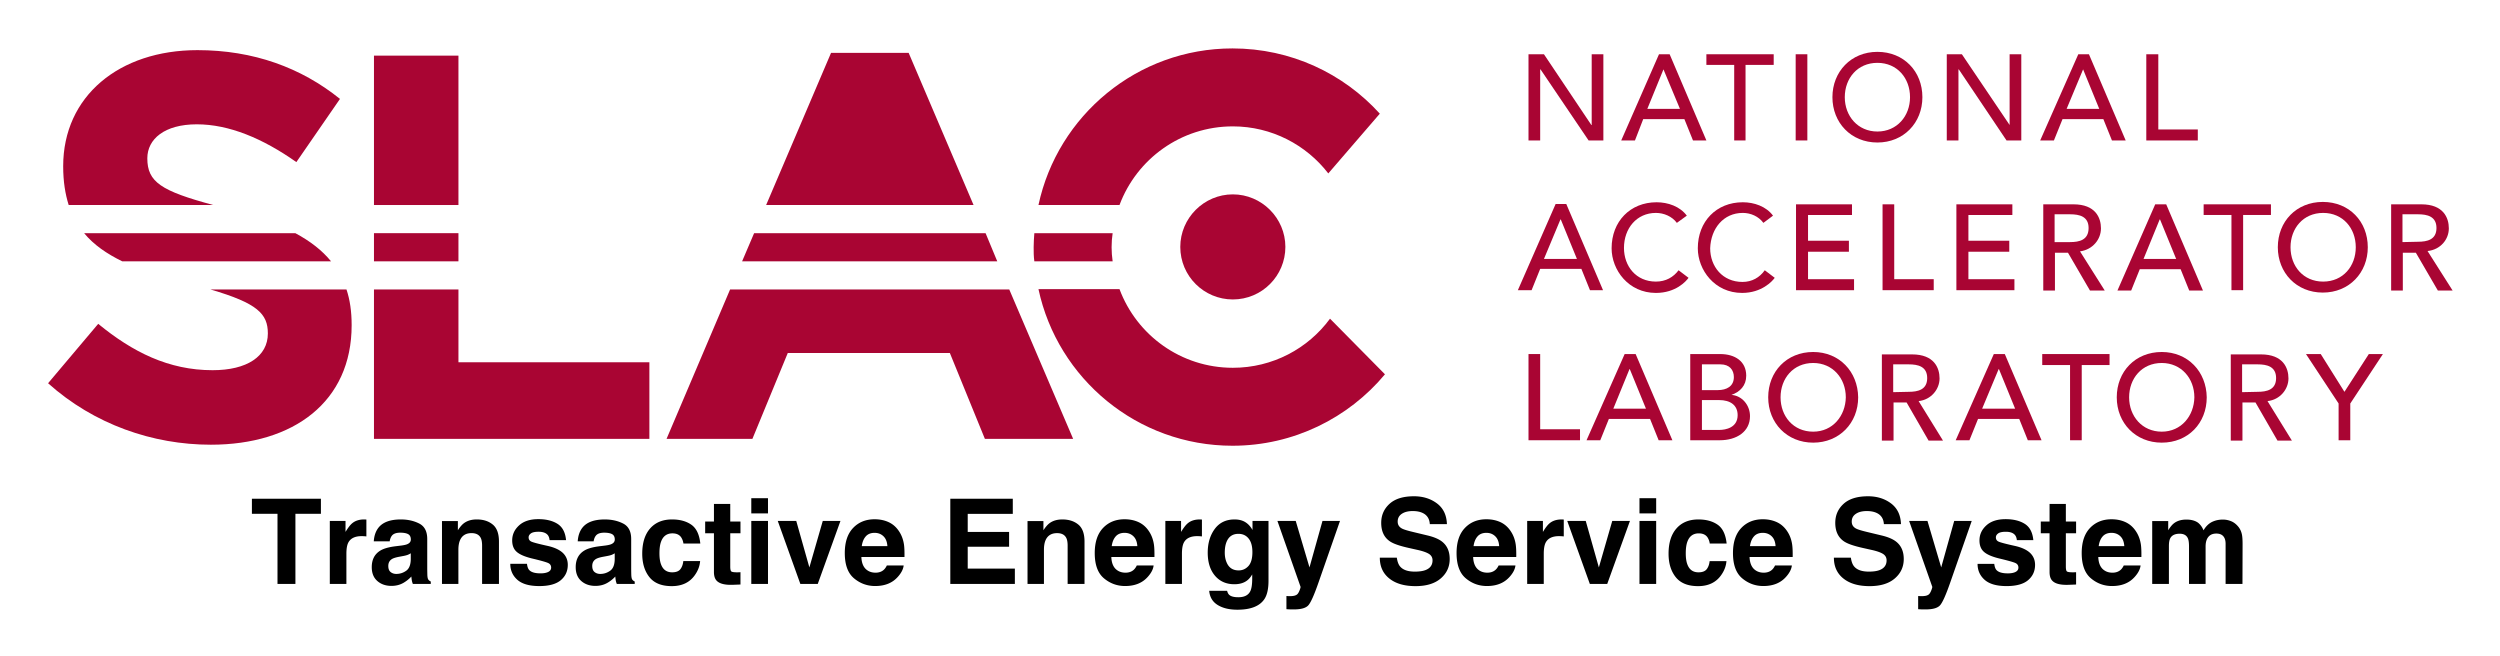 <svg xmlns="http://www.w3.org/2000/svg" role="img" viewBox="-14.00 188.00 728.00 191.00"><title>Transactive Energy Service System logo</title><style>svg {enable-background:new 0 0 700 520}</style><style id="style2" type="text/css">.st0{fill:#a90533}</style><g id="g92"><g id="g62"><path id="polygon4" d="M434.5 208.2h.1l14 20.7h4.3v-25.1h-3.4v20.6h-.1l-13.8-20.6h-4.5v25.1h3.4z" class="st0"/><path id="path6" d="M464.5 222.7h12l2.5 6.2h3.9l-10.7-25.1h-3.1l-11 25.1h4l2.4-6.2zm5.9-14.5l4.8 11.5h-9.5l4.7-11.5z" class="st0"/><path id="polygon8" d="M491 228.9h3.3v-22h8.2v-3.1h-19.6v3.1h8.1z" class="st0"/><path id="rect10" d="M508.9 203.8h3.4v25.1h-3.4z" class="st0"/><path id="path12" d="M545.8 216.3c0-7.5-5.4-13.2-13.1-13.2-7.7 0-13.1 5.8-13.1 13.2 0 7.4 5.4 13.2 13.1 13.2 7.6 0 13.1-5.7 13.1-13.2zm-13.1 10c-5.7 0-9.5-4.5-9.5-10s3.7-10 9.5-10 9.5 4.5 9.5 10-3.8 10-9.5 10z" class="st0"/><path id="polygon14" d="M556.3 208.2h.1l13.9 20.7h4.3v-25.1h-3.4v20.6l-13.9-20.6h-4.4v25.1h3.4z" class="st0"/><path id="path16" d="M594.3 203.8h-3.1l-11.1 25.1h4l2.5-6.2h11.9l2.5 6.2h4l-10.7-25.1zm-6.5 15.9l4.8-11.5 4.7 11.5h-9.5z" class="st0"/><path id="polygon18" d="M626 225.7h-11.5v-21.9H611v25.1h15z" class="st0"/><path id="path20" d="M452.8 272.5l-10.7-25.1H439l-11 25.1h4l2.5-6.2h12l2.5 6.2h3.8zm-17.2-9.1l4.8-11.5h.1l4.7 11.5h-9.6z" class="st0"/><path id="path22" d="M468.2 270c-5.8 0-9.3-4.5-9.3-9.8 0-5.7 3.7-10.2 9.3-10.2 2.3 0 4.7 1 6.1 2.9l2.9-2.1c-2-2.7-5.5-3.9-8.8-3.9-7.7 0-13.1 5.6-13.1 13.4 0 6.3 4.9 13 12.9 13 5.8 0 8.8-3.4 9.5-4.4l-2.9-2.2c-1.5 2-3.7 3.3-6.6 3.3z" class="st0"/><path id="path24" d="M493.5 250c2.3 0 4.6 1 6 2.9l2.8-2.1c-2-2.7-5.5-3.9-8.8-3.9-7.7 0-13.1 5.6-13.1 13.4 0 6.3 4.9 13 12.9 13 5.7 0 8.8-3.4 9.5-4.4l-2.9-2.2c-1.5 2.1-3.7 3.4-6.5 3.4-5.8 0-9.4-4.5-9.4-9.8.2-5.8 3.9-10.3 9.5-10.3z" class="st0"/><path id="polygon26" d="M525.3 250.6v-3.1H509v25h16.9v-3.2h-13.4v-8h11.9v-3.2h-11.9v-7.5z" class="st0"/><path id="polygon28" d="M534.2 247.5v25h14.9v-3.2h-11.5v-21.8z" class="st0"/><path id="polygon30" d="M572 250.6v-3.1h-16.3v25h16.9v-3.2h-13.4v-8h11.9v-3.2h-11.9v-7.5z" class="st0"/><path id="path32" d="M597.8 254.5c0-3.1-1.6-7-8-7H581v25.1h3.4v-11h3.8l6.4 11h4.3l-7.2-11.4c3.7-.5 6.1-3.5 6.1-6.7zm-9 4h-4.5v-8.1h4.5c2.7 0 5.4.6 5.4 4 0 3.5-2.7 4.1-5.4 4.1z" class="st0"/><path id="path34" d="M613.6 247.5l-11 25.1h4l2.5-6.2H621l2.5 6.2h4l-10.7-25.1h-3.2zm-3.4 15.9l4.7-11.5h.1l4.7 11.5h-9.5z" class="st0"/><path id="polygon36" d="M635.8 272.5h3.4v-21.9h8.1v-3.1h-19.6v3.1h8.1z" class="st0"/><path id="path38" d="M675.5 260c0-7.5-5.4-13.2-13.1-13.2-7.7 0-13.1 5.7-13.1 13.2 0 7.4 5.4 13.2 13.1 13.2 7.7 0 13.1-5.8 13.1-13.2zm-22.5 0c0-5.5 3.7-10 9.5-10s9.5 4.5 9.5 10-3.7 10-9.5 10-9.5-4.5-9.5-10z" class="st0"/><path id="path40" d="M692.9 261.1c3.8-.4 6.2-3.4 6.2-6.6 0-3.1-1.6-7-8-7h-8.8v25.1h3.4v-11h3.8l6.4 11h4.3l-7.3-11.5zm-7.3-2.6v-8.1h4.5c2.7 0 5.4.6 5.4 4s-2.7 4-5.4 4l-4.5.1z" class="st0"/><path id="path42" d="M490.2 303c2.5-.9 4.3-2.7 4.3-5.6 0-4.2-3.3-6.3-7.6-6.3h-8.7v25.1h8.6c4.9 0 8.8-2.5 8.8-7 0-3.3-2.4-6-5.4-6.2zm-8.6-8.9h5.4c2.7 0 3.9 1.7 3.9 3.7 0 2.7-2.1 3.8-4.7 3.8h-4.6v-7.5zm5 19.1h-5v-8.7h5c3.3 0 5.4 1.5 5.4 4.4 0 3.6-3.4 4.3-5.4 4.3z" class="st0"/><path id="path44" d="M514 290.5c-7.7 0-13.1 5.7-13.1 13.2s5.5 13.2 13.1 13.2 13.1-5.7 13.1-13.2c-.1-7.5-5.5-13.2-13.1-13.2zm0 23.2c-5.8 0-9.5-4.5-9.5-10s3.7-10 9.5-10c5.7 0 9.5 4.5 9.5 10-.1 5.4-3.8 10-9.5 10z" class="st0"/><path id="path46" d="M550.8 298.2c0-3.1-1.6-7-8-7H534v25.1h3.4v-11.1h3.8l6.4 11.1h4.2l-7.1-11.5c3.7-.4 6.1-3.5 6.1-6.6zm-13.5 4v-8.1h4.5c2.7 0 5.4.6 5.4 4s-2.7 4-5.4 4l-4.5.1z" class="st0"/><path id="path48" d="M566.6 291.1l-11.1 25.1h4l2.5-6.2h12l2.5 6.2h4l-10.7-25.1h-3.2zm-3.4 15.9l4.8-11.5h.1l4.7 11.5h-9.6z" class="st0"/><path id="polygon50" d="M580.7 294.3h8.1v21.9h3.4v-21.9h8.1v-3.2h-19.6z" class="st0"/><path id="path52" d="M615.5 290.5c-7.7 0-13.1 5.7-13.1 13.2s5.5 13.2 13.1 13.2c7.7 0 13.1-5.7 13.1-13.2-.1-7.5-5.5-13.2-13.1-13.2zm0 23.2c-5.7 0-9.5-4.5-9.5-10s3.7-10 9.5-10c5.7 0 9.5 4.5 9.5 10-.1 5.4-3.8 10-9.5 10z" class="st0"/><path id="path54" d="M652.4 298.2c0-3.1-1.6-7-8-7h-8.8v25.1h3.4v-11.1h3.8l6.4 11.1h4.2l-7.1-11.5c3.7-.4 6.1-3.5 6.1-6.6zm-13.5 4v-8.1h4.5c2.7 0 5.4.6 5.4 4s-2.7 4-5.4 4l-4.5.1z" class="st0"/><path id="polygon56" d="M668.7 302.1l-6.9-11h-4.3l9.5 14.4v10.7h3.4v-10.7l9.5-14.4h-4.1z" class="st0"/><path id="polygon58" d="M434.5 291.1h-3.4v25.1h15V313h-11.6z" class="st0"/><path id="path60" d="M459.1 291.1L448 316.2h4l2.5-6.2h12l2.5 6.2h4l-10.7-25.1h-3.2zm-3.3 15.9l4.7-11.5h.1l4.7 11.5h-9.5z" class="st0"/></g><g id="g90"><path id="rect64" d="M94.9 255.9h24.6v8.2H94.9z" class="st0"/><path id="polygon66" d="M119.5 272.3H94.9v43.5h80.2v-22.3h-55.6z" class="st0"/><path id="rect68" d="M94.9 204.2h24.6v43.5H94.9z" class="st0"/><path id="polygon70" d="M250.6 203.4H228l-18.9 44.3h60.4z" class="st0"/><path id="polygon72" d="M198.6 272.3l-18.5 43.5h25l10.3-25h47.2l10.2 25h25.7l-18.6-43.5z" class="st0"/><path id="polygon74" d="M273 255.9h-67.4l-3.5 8.2h74.3z" class="st0"/><path id="path76" d="M329.7 259.9c0 8.5 6.9 15.3 15.3 15.3 8.5 0 15.3-6.9 15.3-15.3s-6.9-15.3-15.3-15.3-15.3 6.9-15.3 15.3z" class="st0"/><path id="path78" d="M310 264.1c-.2-1.4-.3-2.7-.3-4.1 0-1.4.1-2.8.3-4.1h-22.8c-.1 1.4-.2 2.7-.2 4.1 0 1.4 0 2.7.2 4.1H310z" class="st0"/><path id="path80" d="M345 224.8c11.3 0 21.4 5.4 27.8 13.7l15-17.4c-10.6-11.7-25.9-19-42.9-19-27.7 0-50.9 19.5-56.5 45.6H312c5-13.4 17.9-22.9 33-22.9z" class="st0"/><path id="path82" d="M373.3 280.8c-6.4 8.7-16.7 14.3-28.3 14.3-15.1 0-28-9.5-33-22.9h-23.6c5.6 26.1 28.8 45.6 56.5 45.6 17.8 0 33.8-8.1 44.4-20.8l-16-16.2z" class="st0"/><path id="path84" d="M48.1 247.7c-15.2-4.1-19.2-6.7-19.2-13.6 0-5.6 5-9.9 14.4-9.9s19.2 4.1 29 11L85 216.8c-11.3-9.1-25.2-14.2-41.5-14.2-22.8 0-39.1 13.4-39.1 33.8 0 4.5.6 8.1 1.6 11.3h42.1z" class="st0"/><path id="path86" d="M47.3 272.3c13.7 4 16.7 7.1 16.7 12.8 0 6.7-6.1 10.7-16.1 10.7-12.8 0-23.3-5.3-33.3-13.5L0 299.6c13.4 12 30.5 17.9 47.4 17.9 24.1 0 41-12.5 41-34.8 0-4-.5-7.4-1.5-10.4H47.3z" class="st0"/><path id="path88" d="M10.5 255.9c2.8 3.4 6.6 6 11.1 8.2h60.8c-2.6-3.2-6.1-5.9-10.4-8.2H10.5z" class="st0"/></g></g><path d="M79.45 333.233h-20.095v4.394h7.453v20.411h5.218V337.627h7.424zm12.829 6.031c-.062-.005-.134-.005-.225-.005-1.436 0-2.604.373-3.499 1.125-.55.45-1.197 1.288-1.939 2.508V339.695h-4.576v18.343h4.83v-8.765c0-1.474.187-2.561.555-3.269.661-1.254 1.958-1.881 3.887-1.881.148 0 .34.005.574.014.235.014.503.034.804.067v-4.911c-.211-.014-.349-.019-.412-.029zm13.336 9.856v1.785c-.034 1.604-.483 2.709-1.355 3.312-.866.608-1.819.909-2.848.909-.651 0-1.206-.182-1.661-.546-.455-.364-.68-.957-.68-1.776 0-.919.369-1.599 1.111-2.039.436-.258 1.163-.474 2.168-.656l1.077-.201c.541-.101.962-.211 1.273-.326.306-.12.613-.273.914-.464zm-2.91-2.24l-1.632.201c-1.848.239-3.25.632-4.208 1.182-1.738 1.01-2.609 2.642-2.609 4.897 0 1.738.546 3.083 1.628 4.03 1.082.948 2.451 1.422 4.112 1.422 1.302 0 2.47-.297 3.504-.895.862-.503 1.623-1.115 2.288-1.833.034.416.077.785.134 1.111.053.326.158.675.302 1.044h5.218v-.708c-.316-.144-.55-.33-.708-.555-.158-.22-.254-.646-.287-1.278-.019-.828-.034-1.537-.034-2.121v-8.41c0-2.212-.775-3.715-2.336-4.514-1.56-.795-3.346-1.192-5.352-1.192-3.087 0-5.261.804-6.529 2.422-.799 1.034-1.245 2.35-1.35 3.954h4.629c.115-.708.34-1.268.675-1.68.469-.565 1.273-.842 2.408-.842 1.01 0 1.776.144 2.298.426.517.287.78.809.78 1.56 0 .618-.34 1.067-1.024 1.359-.383.172-1.02.311-1.905.421zm.254-7.673zm26.528 1.541c-1.206-.996-2.757-1.489-4.653-1.489-1.513 0-2.762.369-3.753 1.111-.55.412-1.13 1.091-1.747 2.034v-2.676h-4.629v18.309h4.777v-9.928c0-1.134.158-2.063.474-2.796.603-1.379 1.723-2.068 3.346-2.068 1.326 0 2.221.469 2.695 1.412.258.517.388 1.259.388 2.221v11.158h4.911v-12.35c0-2.302-.603-3.949-1.809-4.94zm-6.419-1.541zm16.39 12.977h-4.863c0 1.881.689 3.432 2.063 4.653 1.374 1.216 3.504 1.824 6.386 1.824 2.829 0 4.916-.574 6.271-1.723 1.35-1.149 2.025-2.633 2.025-4.452 0-1.379-.469-2.532-1.412-3.451-.953-.909-2.384-1.584-4.289-2.034-2.862-.627-4.528-1.072-5.002-1.331-.469-.244-.704-.646-.704-1.192 0-.44.22-.823.665-1.149.44-.321 1.187-.483 2.231-.483 1.264 0 2.164.321 2.69.972.282.359.455.847.522 1.465h4.796c-.215-2.24-1.039-3.82-2.484-4.734-1.441-.914-3.303-1.374-5.596-1.374-2.408 0-4.279.608-5.61 1.829-1.331 1.216-1.996 2.671-1.996 4.366 0 1.436.426 2.537 1.283 3.298.852.775 2.317 1.417 4.389 1.934 2.882.685 4.552 1.168 4.997 1.45.45.278.675.689.675 1.225 0 .56-.278.981-.833 1.264-.555.278-1.307.421-2.245.421-1.608 0-2.705-.321-3.298-.962-.34-.359-.56-.962-.661-1.814zm3.671-12.977zm21.876 9.913v1.785c-.034 1.604-.483 2.709-1.355 3.312-.871.608-1.819.909-2.853.909-.651 0-1.201-.182-1.656-.546-.455-.364-.68-.957-.68-1.776 0-.919.369-1.599 1.111-2.039.436-.258 1.158-.474 2.168-.656l1.077-.201c.541-.101.962-.211 1.273-.326.306-.12.613-.273.914-.464zm-2.91-2.24l-1.632.201c-1.853.239-3.255.632-4.208 1.182-1.738 1.01-2.609 2.642-2.609 4.897 0 1.738.541 3.083 1.623 4.03 1.082.948 2.456 1.422 4.117 1.422 1.302 0 2.47-.297 3.499-.895.866-.503 1.628-1.115 2.288-1.833.034.416.081.785.134 1.111.057.326.158.675.306 1.044h5.218v-.708c-.316-.144-.55-.33-.708-.555-.158-.22-.254-.646-.287-1.278-.024-.828-.034-1.537-.034-2.121v-8.41c0-2.212-.78-3.715-2.341-4.514-1.556-.795-3.341-1.192-5.352-1.192-3.083 0-5.261.804-6.529 2.422-.795 1.034-1.245 2.35-1.345 3.954h4.629c.11-.708.335-1.268.675-1.68.469-.565 1.273-.842 2.403-.842 1.01 0 1.776.144 2.298.426.522.287.785.809.785 1.56 0 .618-.345 1.067-1.029 1.359-.383.172-1.015.311-1.9.421zm.254-7.673zm22.666 7.07h4.916c-.268-2.614-1.139-4.437-2.599-5.471-1.465-1.029-3.346-1.546-5.648-1.546-2.705 0-4.825.876-6.362 2.623-1.537 1.752-2.302 4.203-2.302 7.353 0 2.796.694 5.069 2.082 6.816 1.393 1.752 3.566 2.628 6.515 2.628 2.949 0 5.179-1.048 6.682-3.15.943-1.302 1.47-2.681 1.58-4.141h-4.897c-.101.967-.388 1.752-.857 2.36-.474.603-1.268.909-2.389.909-1.584 0-2.661-.766-3.231-2.293-.316-.819-.474-1.9-.474-3.245 0-1.412.158-2.547.474-3.399.594-1.604 1.699-2.408 3.312-2.408 1.134 0 1.972.369 2.508 1.111.369.55.598 1.168.689 1.853zm-3.245-7.07zm9.574 4.074h2.556v11.292c0 1.144.273 1.991.809 2.542.833.862 2.379 1.254 4.648 1.178l2.269-.086v-3.585a7.789 7.789 0 0 1-.479.029c-.163.005-.316.01-.464.01-.977 0-1.56-.096-1.747-.282-.191-.182-.287-.651-.287-1.403v-9.693h2.977v-3.418h-2.977v-5.112h-4.748v5.112h-2.556zm18.295-5.773v-4.428h-4.863v4.428zm-4.863 2.188v18.343h4.863V339.695zm20.813 0l-3.901 13.532-3.82-13.532h-5.385l6.577 18.343h5.069l6.611-18.343zm12.513 4.509c.613-.694 1.474-1.044 2.585-1.044 1.02 0 1.876.33 2.566.986.689.656 1.072 1.618 1.154 2.886h-7.458c.158-1.192.541-2.13 1.154-2.829zm6.706-4.141c-1.221-.57-2.594-.857-4.121-.857-2.571 0-4.658.847-6.271 2.542-1.608 1.695-2.413 4.131-2.413 7.305 0 3.389.89 5.835 2.676 7.338 1.781 1.503 3.844 2.255 6.175 2.255 2.829 0 5.026-.895 6.596-2.676 1.01-1.125 1.575-2.231 1.699-3.317h-4.897c-.258.541-.555.962-.89 1.264-.618.56-1.422.842-2.408.842-.929 0-1.728-.23-2.389-.694-1.087-.737-1.666-2.03-1.733-3.868h12.551c.024-1.584-.024-2.795-.148-3.638-.215-1.436-.68-2.695-1.398-3.786-.795-1.23-1.805-2.135-3.03-2.709zm-3.786-.857zm39.903-1.58v-4.394h-18.195v24.805h18.798v-4.457h-13.729v-6.381h12.048v-4.308h-12.048v-5.265zm-8.97-4.394zm28.046 7.515c-1.206-.996-2.757-1.489-4.653-1.489-1.517 0-2.767.369-3.753 1.111-.55.412-1.134 1.091-1.752 2.034v-2.676h-4.629v18.309h4.782v-9.928c0-1.134.153-2.063.469-2.796.608-1.379 1.723-2.068 3.351-2.068 1.321 0 2.221.469 2.69 1.412.259.517.388 1.259.388 2.221v11.158h4.916v-12.35c0-2.302-.603-3.949-1.809-4.94zm-6.424-1.541zm17.309 4.997c.613-.694 1.474-1.044 2.585-1.044 1.02 0 1.876.33 2.566.986.689.656 1.072 1.618 1.154 2.886h-7.458c.158-1.192.546-2.13 1.154-2.829zm6.706-4.141c-1.221-.57-2.594-.857-4.121-.857-2.571 0-4.658.847-6.271 2.542-1.608 1.695-2.413 4.131-2.413 7.305 0 3.389.89 5.835 2.676 7.338 1.785 1.503 3.844 2.255 6.175 2.255 2.829 0 5.026-.895 6.596-2.676 1.01-1.125 1.58-2.231 1.699-3.317h-4.897c-.258.541-.555.962-.89 1.264-.618.56-1.422.842-2.408.842-.929 0-1.728-.23-2.389-.694-1.087-.737-1.666-2.03-1.733-3.868h12.556c.019-1.584-.029-2.795-.153-3.638-.215-1.436-.68-2.695-1.398-3.786-.795-1.23-1.805-2.135-3.03-2.709zm-3.786-.857zm21.785.057c-.062-.005-.134-.005-.225-.005-1.436 0-2.604.373-3.499 1.125-.55.45-1.197 1.288-1.939 2.508V339.695h-4.576v18.343h4.83v-8.765c0-1.474.187-2.561.555-3.269.661-1.254 1.958-1.881 3.887-1.881.148 0 .335.005.574.014.235.014.503.034.804.067v-4.911c-.211-.014-.349-.019-.412-.029zm13.944 13.566c-.775.847-1.723 1.268-2.843 1.268-1.685 0-2.853-.771-3.499-2.322-.359-.828-.541-1.776-.541-2.843 0-1.235.168-2.269.507-3.111.637-1.584 1.8-2.374 3.48-2.374 1.235 0 2.221.455 2.953 1.364.737.909 1.106 2.231 1.106 3.973 0 1.848-.388 3.198-1.163 4.045zm-1.632-13.149c-.684-.282-1.489-.421-2.408-.421-2.489 0-4.413.929-5.773 2.786-1.355 1.853-2.034 4.145-2.034 6.874 0 2.824.704 5.064 2.111 6.721 1.407 1.656 3.289 2.484 5.648 2.484 1.522 0 2.762-.364 3.719-1.096.527-.393 1.02-.981 1.479-1.766v1.178c0 1.752-.191 2.997-.574 3.738-.579 1.154-1.738 1.733-3.466 1.733-1.221 0-2.092-.22-2.609-.656-.302-.249-.522-.651-.656-1.211h-5.218c.158 1.829.977 3.202 2.46 4.121 1.479.919 3.394 1.379 5.735 1.379 3.882 0 6.51-1.034 7.879-3.097.795-1.201 1.192-2.982 1.192-5.352V339.695h-4.658v2.642c-.718-1.288-1.661-2.178-2.829-2.657zm-.876-.474zm13.58 22.35v3.834c.517.038.905.057 1.163.062a54.242 54.242 0 0 0 1.024.01c2.121 0 3.537-.421 4.241-1.254.708-.838 1.666-2.997 2.877-6.472l6.295-18.041h-5.098l-3.786 13.532-4.007-13.532h-5.332l6.73 19.152c.043.134-.053.503-.292 1.111-.244.603-.503 1.005-.785 1.197-.292.201-.651.33-1.077.383-.426.057-.876.077-1.345.053zm6.496-22.35zm25.648 11.177h-4.95c0 2.58.929 4.605 2.781 6.079 1.848 1.479 4.389 2.216 7.621 2.216 3.164 0 5.615-.752 7.348-2.25 1.733-1.493 2.599-3.379 2.599-5.644 0-2.212-.742-3.901-2.221-5.064-.953-.752-2.369-1.355-4.241-1.8l-4.275-1.029c-1.651-.393-2.728-.732-3.231-1.024-.785-.44-1.178-1.101-1.178-1.987 0-.967.397-1.718 1.192-2.255.799-.541 1.862-.809 3.198-.809 1.201 0 2.207.206 3.016.622 1.211.627 1.862 1.69 1.948 3.178h4.983c-.091-2.633-1.058-4.643-2.901-6.031-1.848-1.383-4.078-2.077-6.692-2.077-3.131 0-5.5.732-7.118 2.202-1.613 1.474-2.422 3.317-2.422 5.538 0 2.436.833 4.227 2.508 5.371.986.685 2.772 1.316 5.352 1.9l2.623.589c1.537.335 2.666.723 3.384 1.163.718.445 1.077 1.082 1.077 1.9 0 1.403-.723 2.36-2.173 2.877-.761.268-1.757.402-2.977.402-2.044 0-3.485-.507-4.327-1.532-.46-.56-.766-1.407-.924-2.537zm5.031-17.907zm18.472 11.728c.608-.694 1.47-1.044 2.58-1.044 1.024 0 1.876.33 2.566.986.694.656 1.077 1.618 1.154 2.886h-7.453c.158-1.192.541-2.13 1.154-2.829zm6.706-4.141c-1.225-.57-2.599-.857-4.126-.857-2.566 0-4.658.847-6.266 2.542-1.613 1.695-2.417 4.131-2.417 7.305 0 3.389.895 5.835 2.676 7.338 1.785 1.503 3.844 2.255 6.175 2.255 2.829 0 5.026-.895 6.601-2.676 1.01-1.125 1.575-2.231 1.699-3.317h-4.897c-.258.541-.555.962-.895 1.264-.618.56-1.417.842-2.403.842-.933 0-1.728-.23-2.393-.694-1.087-.737-1.666-2.03-1.733-3.868H427.532c.024-1.584-.029-2.795-.153-3.638-.211-1.436-.68-2.695-1.398-3.786-.795-1.23-1.805-2.135-3.025-2.709zm-3.786-.857zm21.785.057c-.062-.005-.139-.005-.23-.005-1.436 0-2.604.373-3.499 1.125-.55.45-1.197 1.288-1.934 2.508V339.695h-4.581v18.343h4.83v-8.765c0-1.474.187-2.561.555-3.269.665-1.254 1.958-1.881 3.887-1.881.148 0 .34.005.574.014.235.014.503.034.809.067v-4.911c-.215-.014-.354-.019-.412-.029zm14.528.431l-3.901 13.532-3.82-13.532h-5.385l6.577 18.343h5.064l6.615-18.343zm12.79-2.188v-4.428h-4.863v4.428zm-4.863 2.188v18.343h4.863V339.695zm20.464 6.582h4.916c-.273-2.614-1.139-4.437-2.599-5.471-1.465-1.029-3.346-1.546-5.648-1.546-2.705 0-4.825.876-6.362 2.623-1.537 1.752-2.302 4.203-2.302 7.353 0 2.796.694 5.069 2.082 6.816 1.393 1.752 3.566 2.628 6.515 2.628 2.949 0 5.179-1.048 6.682-3.15.943-1.302 1.47-2.681 1.58-4.141h-4.897c-.101.967-.388 1.752-.857 2.36-.474.603-1.268.909-2.389.909-1.584 0-2.661-.766-3.231-2.293-.316-.819-.474-1.9-.474-3.245 0-1.412.158-2.547.474-3.399.594-1.604 1.699-2.408 3.312-2.408 1.134 0 1.972.369 2.508 1.111.369.55.598 1.168.689 1.853zm-3.245-7.07zm16.112 4.997c.613-.694 1.47-1.044 2.585-1.044 1.02 0 1.876.33 2.566.986.689.656 1.072 1.618 1.149 2.886h-7.453c.158-1.192.541-2.13 1.154-2.829zm6.706-4.141c-1.225-.57-2.599-.857-4.121-.857-2.571 0-4.662.847-6.271 2.542-1.608 1.695-2.417 4.131-2.417 7.305 0 3.389.895 5.835 2.676 7.338 1.785 1.503 3.844 2.255 6.18 2.255 2.824 0 5.026-.895 6.596-2.676 1.01-1.125 1.575-2.231 1.699-3.317h-4.897c-.258.541-.555.962-.89 1.264-.618.56-1.422.842-2.408.842-.933 0-1.728-.23-2.389-.694-1.091-.737-1.666-2.03-1.738-3.868h12.556c.024-1.584-.029-2.795-.153-3.638-.211-1.436-.675-2.695-1.393-3.786-.799-1.23-1.809-2.135-3.03-2.709zm-3.786-.857zm25.308 11.177h-4.945c0 2.58.924 4.605 2.776 6.079 1.853 1.479 4.389 2.216 7.621 2.216 3.164 0 5.615-.752 7.348-2.25 1.733-1.493 2.599-3.379 2.599-5.644 0-2.212-.742-3.901-2.221-5.064-.953-.752-2.365-1.355-4.241-1.8l-4.275-1.029c-1.647-.393-2.724-.732-3.231-1.024-.785-.44-1.178-1.101-1.178-1.987 0-.967.397-1.718 1.197-2.255.795-.541 1.862-.809 3.198-.809 1.197 0 2.202.206 3.011.622 1.211.627 1.862 1.69 1.953 3.178h4.978c-.086-2.633-1.058-4.643-2.901-6.031-1.848-1.383-4.074-2.077-6.692-2.077-3.126 0-5.5.732-7.118 2.202-1.613 1.474-2.422 3.317-2.422 5.538 0 2.436.838 4.227 2.508 5.371.986.685 2.772 1.316 5.352 1.9l2.623.589c1.537.335 2.666.723 3.384 1.163.718.445 1.077 1.082 1.077 1.9 0 1.403-.723 2.36-2.173 2.877-.761.268-1.752.402-2.977.402-2.039 0-3.485-.507-4.322-1.532-.46-.56-.771-1.407-.929-2.537zm5.036-17.907zm14.557 29.08v3.834c.512.038.9.057 1.158.062a54.391 54.391 0 0 0 1.029.01c2.121 0 3.533-.421 4.236-1.254.708-.838 1.671-2.997 2.882-6.472l6.295-18.041h-5.103l-3.786 13.532-4.002-13.532h-5.337l6.73 19.152c.048.134-.053.503-.292 1.111-.244.603-.503 1.005-.785 1.197-.292.201-.651.33-1.077.383-.426.057-.871.077-1.345.053zm6.496-22.35zm15.667 12.977h-4.863c0 1.881.685 3.432 2.058 4.653 1.374 1.216 3.504 1.824 6.386 1.824 2.829 0 4.921-.574 6.271-1.723 1.35-1.149 2.03-2.633 2.03-4.452 0-1.379-.474-2.532-1.417-3.451-.953-.909-2.384-1.584-4.289-2.034-2.862-.627-4.528-1.072-4.997-1.331-.474-.244-.708-.646-.708-1.192 0-.44.22-.823.665-1.149.44-.321 1.187-.483 2.231-.483 1.268 0 2.164.321 2.69.972.282.359.455.847.522 1.465h4.796c-.211-2.24-1.039-3.82-2.48-4.734-1.446-.914-3.308-1.374-5.596-1.374-2.413 0-4.284.608-5.615 1.829-1.331 1.216-1.991 2.671-1.991 4.366 0 1.436.426 2.537 1.278 3.298.852.775 2.317 1.417 4.389 1.934 2.886.685 4.552 1.168 5.002 1.45.445.278.67.689.67 1.225 0 .56-.278.981-.833 1.264-.555.278-1.302.421-2.245.421-1.604 0-2.705-.321-3.298-.962-.34-.359-.555-.962-.656-1.814zm3.667-12.977zm9.88 4.074h2.556v11.292c0 1.144.268 1.991.809 2.542.828.862 2.379 1.254 4.643 1.178l2.274-.086v-3.585a7.789 7.789 0 0 1-.479.029c-.163.005-.321.01-.464.01-.977 0-1.56-.096-1.752-.282-.191-.182-.287-.651-.287-1.403v-9.693h2.982v-3.418h-2.982v-5.112h-4.744v5.112h-2.556zm18.013.924c.613-.694 1.474-1.044 2.585-1.044 1.02 0 1.876.33 2.566.986.689.656 1.072 1.618 1.154 2.886h-7.458c.158-1.192.541-2.13 1.154-2.829zm6.706-4.141c-1.221-.57-2.594-.857-4.121-.857-2.571 0-4.658.847-6.271 2.542-1.608 1.695-2.413 4.131-2.413 7.305 0 3.389.89 5.835 2.676 7.338 1.781 1.503 3.839 2.255 6.175 2.255 2.829 0 5.026-.895 6.596-2.676 1.01-1.125 1.575-2.231 1.699-3.317h-4.897c-.258.541-.555.962-.89 1.264-.618.56-1.422.842-2.408.842-.929 0-1.728-.23-2.389-.694-1.091-.737-1.666-2.03-1.733-3.868h12.551c.024-1.584-.024-2.795-.148-3.638-.215-1.436-.68-2.695-1.398-3.786-.795-1.23-1.805-2.135-3.03-2.709zm-3.786-.857zm34.484.555c-.785-.311-1.584-.469-2.393-.469-1.211 0-2.307.249-3.298.756-.929.503-1.709 1.297-2.336 2.374-.359-.9-.886-1.632-1.584-2.207-.862-.618-1.996-.924-3.399-.924-1.479 0-2.685.359-3.619 1.077-.527.402-1.087 1.082-1.68 2.034v-2.676h-4.662v18.309h4.863v-11.038c0-1.0.129-1.752.388-2.255.469-.886 1.388-1.331 2.757-1.331 1.178 0 1.972.445 2.374 1.331.225.493.335 1.283.335 2.374v10.919h4.83v-10.919c0-.823.129-1.522.388-2.106.507-1.101 1.422-1.647 2.743-1.647 1.144 0 1.929.426 2.355 1.278.225.445.34 1.02.34 1.714v11.68h4.911l.034-11.56c0-1.192-.053-2.092-.168-2.709-.177-.933-.527-1.718-1.044-2.355-.637-.785-1.35-1.336-2.135-1.651z"/></svg>